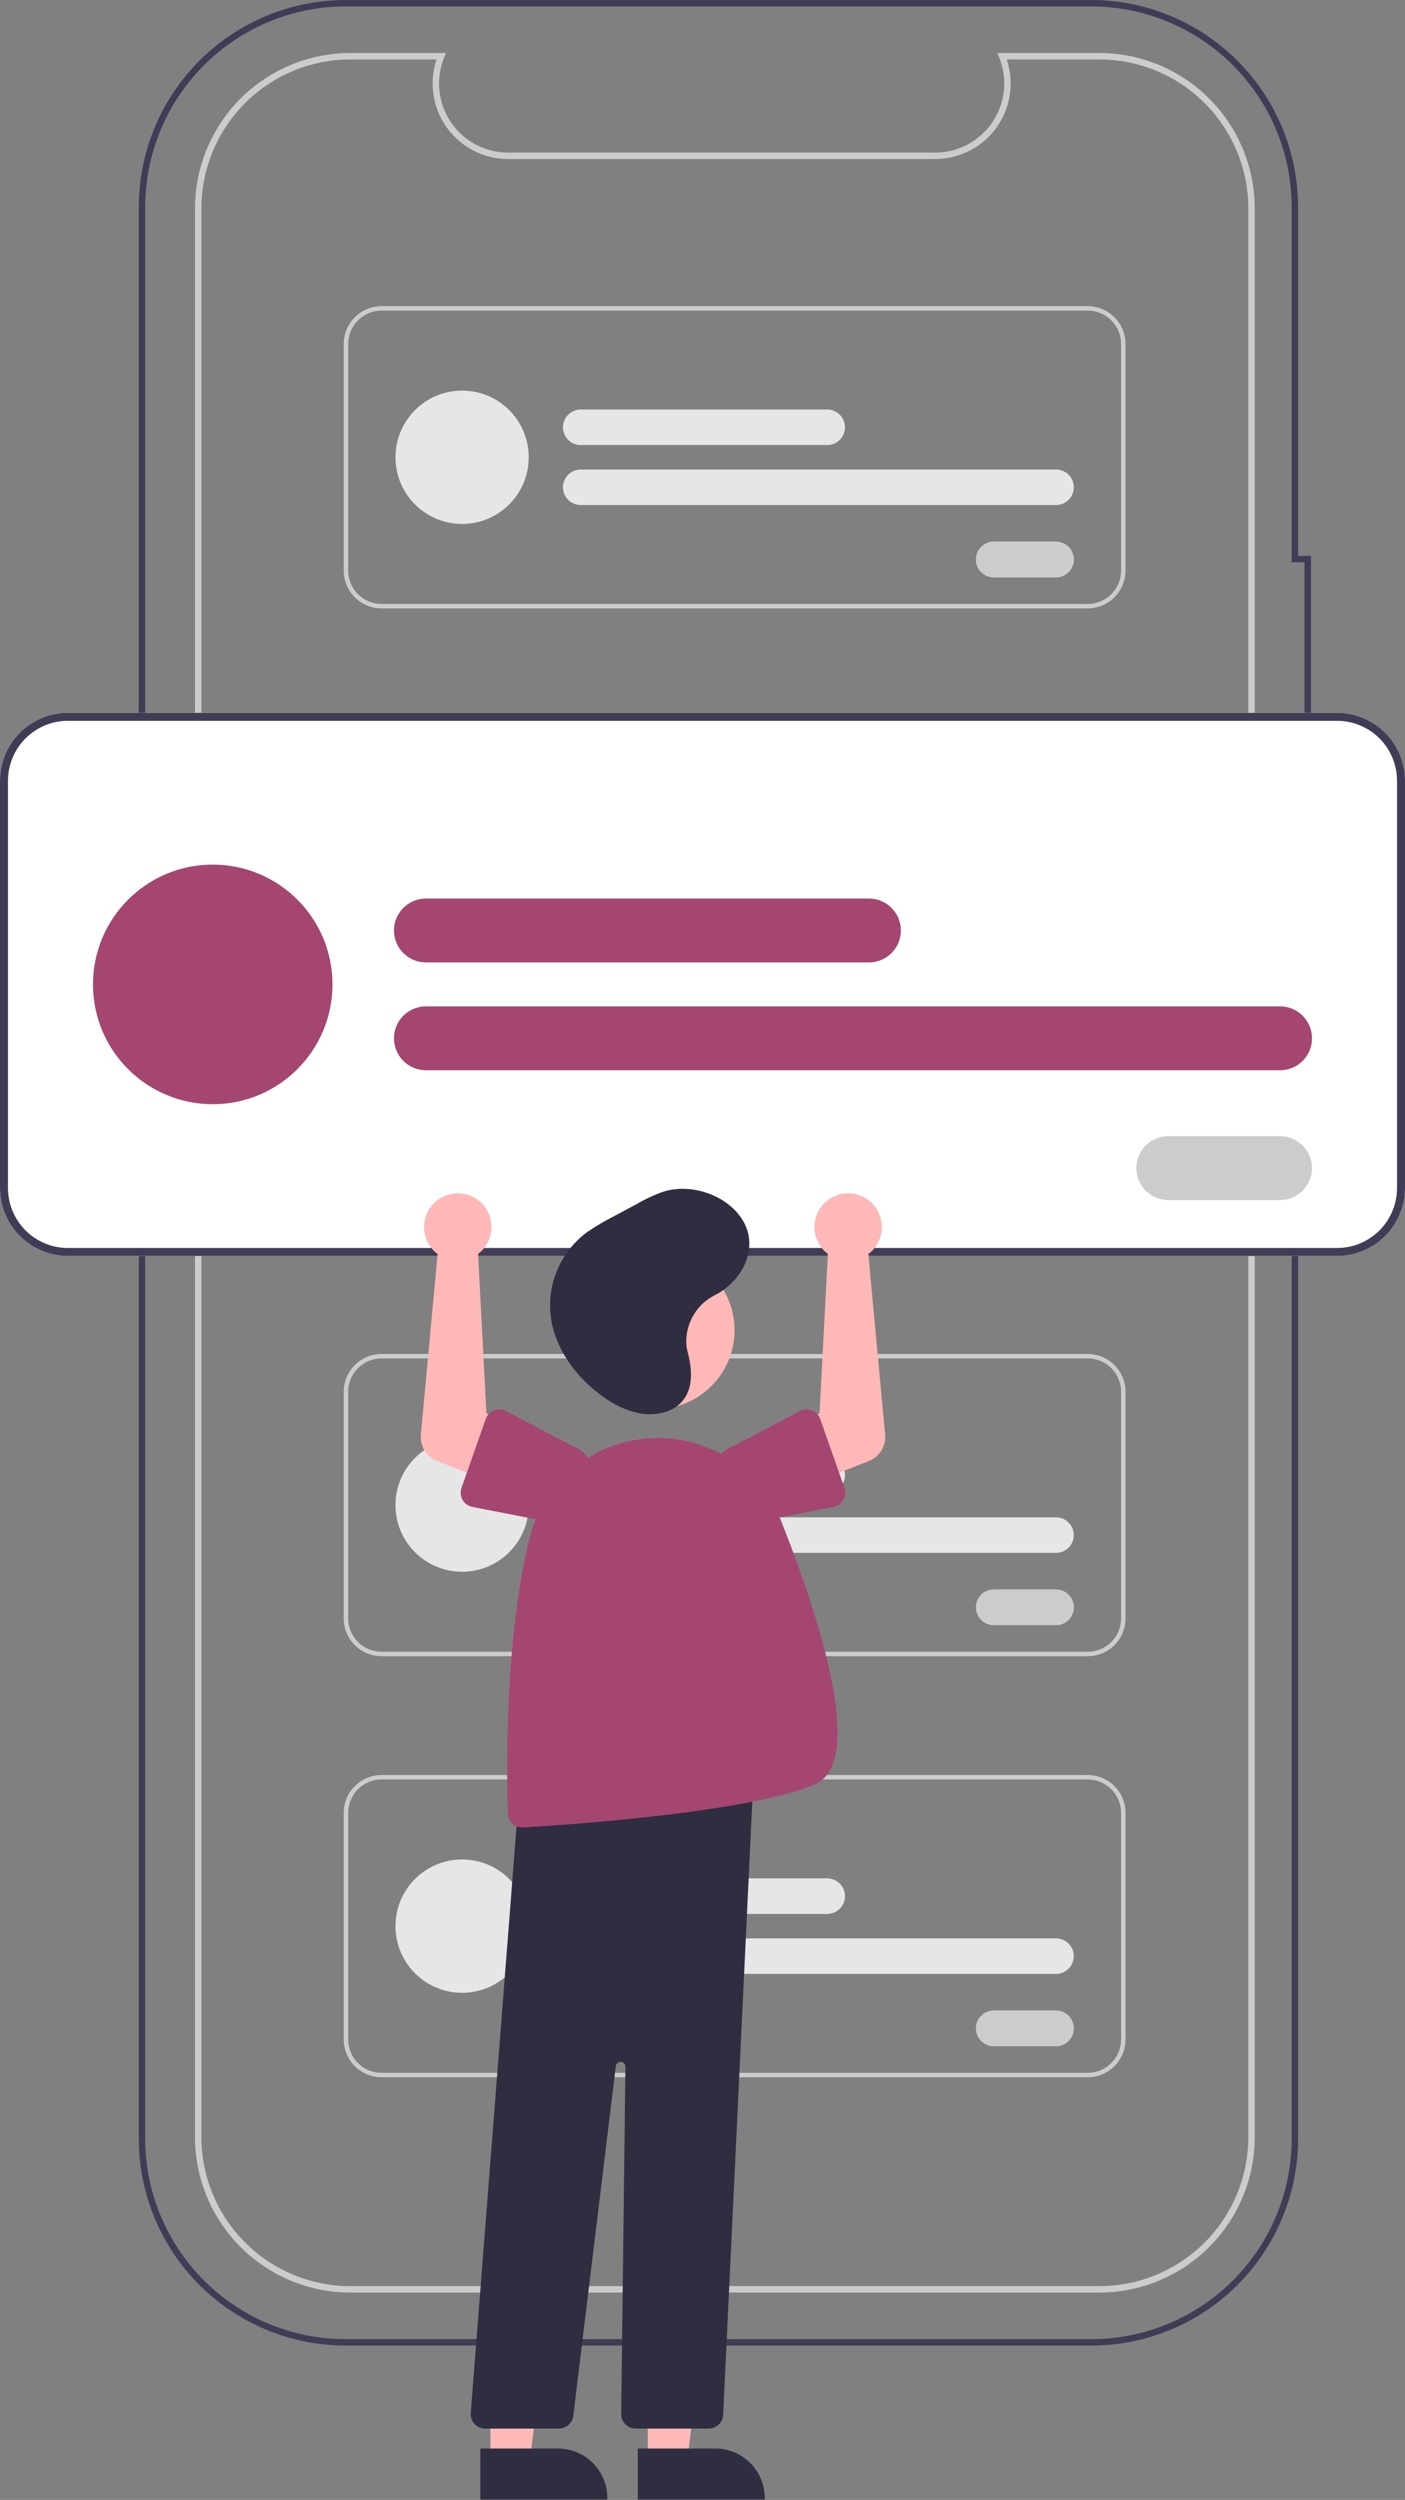 <svg width="194" height="345" viewBox="0 0 194 345" fill="none" xmlns="http://www.w3.org/2000/svg">
<rect x="0" y="0" width="194" height="345" fill="#808080" stroke="none"/>
<g clip-path="url(#clip0_9_88)">
<path d="M150.673 323.7H47.728C43.977 323.7 40.263 322.962 36.797 321.526C33.331 320.09 30.182 317.986 27.529 315.334C24.877 312.681 22.772 309.532 21.337 306.066C19.901 302.6 19.162 298.886 19.162 295.134V28.566C19.171 20.992 22.183 13.732 27.539 8.376C32.894 3.021 40.155 0.009 47.728 0H150.673C158.246 0.009 165.507 3.021 170.863 8.376C176.218 13.732 179.23 20.992 179.239 28.566V76.713H181.013V112.187H179.239V295.134C179.239 302.71 176.229 309.976 170.872 315.333C165.515 320.691 158.249 323.7 150.673 323.7ZM47.728 0.887C40.39 0.895 33.355 3.814 28.166 9.003C22.977 14.192 20.058 21.228 20.049 28.566V295.134C20.049 298.769 20.765 302.368 22.156 305.727C23.547 309.085 25.586 312.136 28.156 314.706C30.727 317.277 33.778 319.315 37.136 320.706C40.494 322.097 44.093 322.813 47.728 322.813H150.673C158.014 322.813 165.054 319.897 170.245 314.706C175.436 309.516 178.352 302.475 178.352 295.135V111.3H180.126V77.6H178.352V28.566C178.344 21.228 175.425 14.192 170.236 9.003C165.047 3.814 158.011 0.895 150.673 0.887H47.728Z" fill="#3F3D56"/>
<path d="M151.807 316.385H48.369C42.683 316.378 37.232 314.116 33.212 310.096C29.191 306.075 26.929 300.624 26.923 294.939V28.762C26.929 23.076 29.191 17.625 33.211 13.605C37.232 9.584 42.683 7.323 48.369 7.316H61.577L61.328 7.927C60.739 9.375 60.515 10.945 60.675 12.5C60.835 14.055 61.375 15.547 62.247 16.844C63.119 18.142 64.296 19.205 65.675 19.94C67.055 20.676 68.594 21.061 70.157 21.062H129.132C130.695 21.061 132.234 20.676 133.614 19.94C134.993 19.205 136.17 18.141 137.042 16.844C137.914 15.547 138.454 14.055 138.614 12.5C138.774 10.945 138.55 9.375 137.961 7.927L137.712 7.316H151.807C157.493 7.323 162.944 9.584 166.965 13.605C170.985 17.625 173.247 23.076 173.253 28.762V294.939C173.247 300.624 170.985 306.075 166.965 310.096C162.944 314.116 157.493 316.378 151.807 316.385ZM48.369 8.203C42.918 8.21 37.693 10.378 33.838 14.232C29.984 18.086 27.816 23.312 27.81 28.762V294.939C27.816 300.389 29.984 305.615 33.839 309.469C37.693 313.323 42.918 315.491 48.369 315.497H151.807C157.258 315.491 162.483 313.323 166.338 309.469C170.192 305.615 172.36 300.389 172.366 294.939V28.762C172.36 23.312 170.192 18.086 166.338 14.232C162.483 10.378 157.258 8.21 151.807 8.203H139.009C139.536 9.771 139.682 11.441 139.435 13.076C139.189 14.711 138.557 16.264 137.593 17.607C136.628 18.949 135.357 20.043 133.886 20.799C132.415 21.554 130.786 21.948 129.133 21.949H70.156C68.503 21.948 66.874 21.554 65.403 20.799C63.932 20.044 62.661 18.949 61.696 17.607C60.732 16.264 60.1 14.711 59.853 13.076C59.607 11.441 59.753 9.771 60.279 8.203H48.369Z" fill="#CCCCCC"/>
<path d="M184.631 173.328H9.369C6.885 173.326 4.504 172.338 2.747 170.581C0.991 168.825 0.003 166.443 0 163.959V107.743C0.003 105.259 0.991 102.878 2.747 101.121C4.504 99.365 6.885 98.377 9.369 98.374H184.631C187.115 98.377 189.496 99.365 191.253 101.121C193.009 102.878 193.997 105.259 194 107.743V163.959C193.997 166.443 193.009 168.825 191.253 170.581C189.496 172.338 187.115 173.326 184.631 173.328Z" fill="white"/>
<path d="M184.631 173.328H9.369C6.885 173.326 4.504 172.338 2.747 170.581C0.991 168.825 0.003 166.443 0 163.959V107.743C0.003 105.259 0.991 102.878 2.747 101.121C4.504 99.365 6.885 98.377 9.369 98.374H184.631C187.115 98.377 189.496 99.365 191.253 101.121C193.009 102.878 193.997 105.259 194 107.743V163.959C193.997 166.443 193.009 168.825 191.253 170.581C189.496 172.338 187.115 173.326 184.631 173.328ZM9.369 99.476C7.178 99.479 5.076 100.35 3.526 101.9C1.977 103.45 1.105 105.551 1.102 107.743V163.959C1.105 166.151 1.977 168.252 3.526 169.802C5.076 171.352 7.178 172.224 9.369 172.226H184.631C186.823 172.224 188.924 171.352 190.474 169.802C192.023 168.252 192.895 166.151 192.898 163.959V107.743C192.895 105.551 192.023 103.45 190.474 101.9C188.924 100.35 186.823 99.479 184.631 99.476H9.369Z" fill="#3F3D56"/>
<path d="M119.983 132.82H58.807C57.637 132.82 56.516 132.355 55.689 131.528C54.862 130.702 54.398 129.58 54.398 128.411C54.398 127.241 54.862 126.12 55.689 125.293C56.516 124.466 57.637 124.002 58.807 124.002H119.983C121.152 124.002 122.274 124.466 123.101 125.293C123.927 126.12 124.392 127.241 124.392 128.411C124.392 129.58 123.927 130.702 123.101 131.528C122.274 132.355 121.152 132.82 119.983 132.82Z" fill="#A54670"/>
<path d="M176.75 147.701H58.807C57.637 147.701 56.516 147.236 55.689 146.409C54.862 145.582 54.398 144.461 54.398 143.291C54.398 142.122 54.862 141.001 55.689 140.174C56.516 139.347 57.637 138.882 58.807 138.882H176.75C177.919 138.882 179.041 139.347 179.868 140.174C180.695 141.001 181.159 142.122 181.159 143.291C181.159 144.461 180.695 145.582 179.868 146.409C179.041 147.236 177.919 147.701 176.75 147.701Z" fill="#A54670"/>
<path d="M29.375 152.385C38.507 152.385 45.909 144.983 45.909 135.851C45.909 126.72 38.507 119.317 29.375 119.317C20.244 119.317 12.841 126.72 12.841 135.851C12.841 144.983 20.244 152.385 29.375 152.385Z" fill="#A54670"/>
<path d="M176.743 165.612H161.312C160.142 165.612 159.021 165.148 158.194 164.321C157.367 163.494 156.902 162.373 156.902 161.203C156.902 160.034 157.367 158.913 158.194 158.086C159.021 157.259 160.142 156.794 161.312 156.794H176.743C177.322 156.794 177.896 156.908 178.431 157.13C178.966 157.351 179.452 157.676 179.861 158.086C180.27 158.495 180.595 158.981 180.817 159.516C181.038 160.051 181.152 160.624 181.152 161.203C181.152 161.782 181.038 162.356 180.817 162.891C180.595 163.426 180.27 163.912 179.861 164.321C179.452 164.731 178.966 165.055 178.431 165.277C177.896 165.498 177.322 165.612 176.743 165.612Z" fill="white"/>
<path d="M176.743 165.612H161.312C160.142 165.612 159.021 165.148 158.194 164.321C157.367 163.494 156.902 162.373 156.902 161.203C156.902 160.034 157.367 158.913 158.194 158.086C159.021 157.259 160.142 156.794 161.312 156.794H176.743C177.322 156.794 177.896 156.908 178.431 157.13C178.966 157.351 179.452 157.676 179.861 158.086C180.27 158.495 180.595 158.981 180.817 159.516C181.038 160.051 181.152 160.624 181.152 161.203C181.152 161.782 181.038 162.356 180.817 162.891C180.595 163.426 180.27 163.912 179.861 164.321C179.452 164.731 178.966 165.055 178.431 165.277C177.896 165.498 177.322 165.612 176.743 165.612Z" fill="#CCCCCC"/>
<path d="M150.197 83.961H52.674C51.292 83.96 49.967 83.41 48.99 82.432C48.012 81.455 47.462 80.13 47.461 78.748V47.467C47.462 46.085 48.012 44.76 48.99 43.782C49.967 42.805 51.292 42.255 52.674 42.253H150.197C151.579 42.255 152.904 42.805 153.882 43.782C154.859 44.76 155.409 46.085 155.41 47.467V78.748C155.409 80.13 154.859 81.455 153.882 82.432C152.904 83.41 151.579 83.96 150.197 83.961ZM52.674 42.867C51.455 42.868 50.286 43.353 49.423 44.216C48.561 45.078 48.076 46.247 48.074 47.467V78.748C48.076 79.967 48.561 81.136 49.423 81.999C50.286 82.861 51.455 83.346 52.674 83.348H150.197C151.416 83.346 152.586 82.861 153.448 81.999C154.31 81.136 154.795 79.967 154.797 78.748V47.467C154.795 46.247 154.31 45.078 153.448 44.216C152.586 43.353 151.416 42.868 150.197 42.867H52.674Z" fill="#CCCCCC"/>
<path d="M114.224 61.42H80.183C79.533 61.42 78.91 61.161 78.451 60.701C77.991 60.241 77.733 59.617 77.733 58.967C77.733 58.317 77.991 57.694 78.451 57.233C78.91 56.773 79.533 56.515 80.183 56.514H114.224C114.874 56.515 115.497 56.773 115.957 57.233C116.416 57.694 116.674 58.317 116.674 58.967C116.674 59.617 116.416 60.241 115.957 60.701C115.497 61.161 114.874 61.42 114.224 61.42Z" fill="#E6E6E6"/>
<path d="M145.812 69.701H80.183C79.533 69.7 78.91 69.441 78.451 68.981C77.991 68.521 77.733 67.897 77.733 67.247C77.733 66.597 77.991 65.974 78.451 65.514C78.91 65.054 79.533 64.795 80.183 64.794H145.812C146.134 64.793 146.454 64.857 146.752 64.98C147.05 65.103 147.32 65.284 147.549 65.511C147.777 65.739 147.958 66.01 148.081 66.308C148.205 66.606 148.268 66.925 148.268 67.247C148.268 67.57 148.205 67.889 148.081 68.187C147.958 68.485 147.777 68.755 147.549 68.983C147.32 69.211 147.05 69.392 146.752 69.515C146.454 69.638 146.134 69.701 145.812 69.701Z" fill="#E6E6E6"/>
<path d="M63.806 72.307C68.888 72.307 73.007 68.188 73.007 63.107C73.007 58.026 68.888 53.907 63.806 53.907C58.725 53.907 54.606 58.026 54.606 63.107C54.606 68.188 58.725 72.307 63.806 72.307Z" fill="#E6E6E6"/>
<path d="M145.808 79.668H137.221C136.899 79.668 136.579 79.605 136.281 79.482C135.983 79.359 135.712 79.178 135.484 78.95C135.256 78.722 135.075 78.452 134.952 78.154C134.828 77.856 134.764 77.537 134.764 77.214C134.764 76.892 134.828 76.573 134.952 76.275C135.075 75.977 135.256 75.706 135.484 75.478C135.712 75.25 135.983 75.07 136.281 74.947C136.579 74.823 136.899 74.76 137.221 74.761H145.808C146.458 74.762 147.081 75.021 147.541 75.481C148 75.941 148.258 76.564 148.258 77.214C148.258 77.864 148 78.488 147.541 78.948C147.081 79.408 146.458 79.667 145.808 79.668Z" fill="white"/>
<path d="M145.808 79.668H137.221C136.899 79.668 136.579 79.605 136.281 79.482C135.983 79.359 135.712 79.178 135.484 78.95C135.256 78.722 135.075 78.452 134.952 78.154C134.828 77.856 134.764 77.537 134.764 77.214C134.764 76.892 134.828 76.573 134.952 76.275C135.075 75.977 135.256 75.706 135.484 75.478C135.712 75.25 135.983 75.07 136.281 74.947C136.579 74.823 136.899 74.76 137.221 74.761H145.808C146.458 74.762 147.081 75.021 147.541 75.481C148 75.941 148.258 76.564 148.258 77.214C148.258 77.864 148 78.488 147.541 78.948C147.081 79.408 146.458 79.667 145.808 79.668Z" fill="#CCCCCC"/>
<path d="M150.197 228.562H52.674C51.292 228.56 49.967 228.01 48.99 227.033C48.012 226.056 47.462 224.73 47.461 223.348V192.067C47.462 190.685 48.012 189.36 48.99 188.383C49.967 187.405 51.292 186.856 52.674 186.854H150.197C151.579 186.856 152.904 187.405 153.882 188.383C154.859 189.36 155.409 190.685 155.41 192.067V223.348C155.409 224.73 154.859 226.056 153.882 227.033C152.904 228.01 151.579 228.56 150.197 228.562ZM52.674 187.467C51.455 187.469 50.286 187.954 49.423 188.816C48.561 189.679 48.076 190.848 48.074 192.067V223.348C48.076 224.568 48.561 225.737 49.423 226.599C50.286 227.462 51.455 227.947 52.674 227.948H150.197C151.416 227.947 152.586 227.462 153.448 226.599C154.31 225.737 154.795 224.568 154.797 223.348V192.067C154.795 190.848 154.31 189.679 153.448 188.816C152.586 187.954 151.416 187.469 150.197 187.467H52.674Z" fill="#CCCCCC"/>
<path d="M114.224 206.021H80.183C79.533 206.021 78.909 205.763 78.449 205.303C77.989 204.842 77.73 204.218 77.73 203.568C77.73 202.917 77.989 202.293 78.449 201.833C78.909 201.373 79.533 201.114 80.183 201.114H114.224C114.874 201.115 115.497 201.374 115.957 201.834C116.416 202.294 116.674 202.918 116.674 203.568C116.674 204.218 116.416 204.841 115.957 205.301C115.497 205.761 114.874 206.02 114.224 206.021Z" fill="#E6E6E6"/>
<path d="M145.812 214.301H80.183C79.533 214.301 78.91 214.042 78.451 213.582C77.991 213.122 77.733 212.498 77.733 211.848C77.733 211.198 77.991 210.574 78.451 210.114C78.91 209.654 79.533 209.395 80.183 209.395H145.812C146.462 209.395 147.086 209.653 147.546 210.113C148.007 210.573 148.265 211.197 148.265 211.848C148.265 212.499 148.007 213.123 147.546 213.583C147.086 214.043 146.462 214.301 145.812 214.301Z" fill="#E6E6E6"/>
<path d="M63.806 216.908C68.888 216.908 73.007 212.789 73.007 207.708C73.007 202.627 68.888 198.508 63.806 198.508C58.725 198.508 54.606 202.627 54.606 207.708C54.606 212.789 58.725 216.908 63.806 216.908Z" fill="#E6E6E6"/>
<path d="M145.808 224.268H137.221C136.57 224.268 135.946 224.01 135.486 223.55C135.026 223.09 134.768 222.465 134.768 221.815C134.768 221.164 135.026 220.54 135.486 220.08C135.946 219.62 136.57 219.361 137.221 219.361H145.808C146.458 219.362 147.081 219.621 147.541 220.081C148 220.541 148.258 221.165 148.258 221.815C148.258 222.465 148 223.088 147.541 223.548C147.081 224.008 146.458 224.267 145.808 224.268Z" fill="white"/>
<path d="M145.808 224.268H137.221C136.57 224.268 135.946 224.01 135.486 223.55C135.026 223.09 134.768 222.465 134.768 221.815C134.768 221.164 135.026 220.54 135.486 220.08C135.946 219.62 136.57 219.361 137.221 219.361H145.808C146.458 219.362 147.081 219.621 147.541 220.081C148 220.541 148.258 221.165 148.258 221.815C148.258 222.465 148 223.088 147.541 223.548C147.081 224.008 146.458 224.267 145.808 224.268Z" fill="#CCCCCC"/>
<path d="M150.197 286.668H52.674C51.292 286.667 49.967 286.117 48.99 285.139C48.012 284.162 47.462 282.837 47.461 281.455V250.174C47.462 248.792 48.012 247.466 48.99 246.489C49.967 245.512 51.292 244.962 52.674 244.96H150.197C151.579 244.962 152.904 245.512 153.882 246.489C154.859 247.466 155.409 248.792 155.41 250.174V281.455C155.409 282.837 154.859 284.162 153.882 285.139C152.904 286.117 151.579 286.667 150.197 286.668ZM52.674 245.574C51.455 245.575 50.286 246.06 49.423 246.923C48.561 247.785 48.076 248.954 48.074 250.174V281.455C48.076 282.674 48.561 283.843 49.423 284.706C50.286 285.568 51.455 286.053 52.674 286.055H150.197C151.416 286.053 152.586 285.568 153.448 284.706C154.31 283.843 154.795 282.674 154.797 281.455V250.174C154.795 248.954 154.31 247.785 153.448 246.923C152.586 246.06 151.416 245.575 150.197 245.574H52.674Z" fill="#CCCCCC"/>
<path d="M114.224 264.128H80.183C79.533 264.128 78.909 263.869 78.449 263.409C77.989 262.949 77.73 262.325 77.73 261.674C77.73 261.024 77.989 260.399 78.449 259.939C78.909 259.479 79.533 259.221 80.183 259.221H114.224C114.874 259.222 115.497 259.481 115.957 259.941C116.416 260.401 116.674 261.024 116.674 261.674C116.674 262.324 116.416 262.948 115.957 263.408C115.497 263.868 114.874 264.127 114.224 264.128Z" fill="#E6E6E6"/>
<path d="M145.812 272.408H80.183C79.533 272.407 78.91 272.148 78.451 271.688C77.991 271.228 77.733 270.605 77.733 269.955C77.733 269.304 77.991 268.681 78.451 268.221C78.91 267.761 79.533 267.502 80.183 267.501H145.812C146.462 267.501 147.086 267.76 147.546 268.22C148.007 268.68 148.265 269.304 148.265 269.955C148.265 270.605 148.007 271.229 147.546 271.689C147.086 272.149 146.462 272.408 145.812 272.408Z" fill="#E6E6E6"/>
<path d="M63.806 275.014C68.888 275.014 73.007 270.895 73.007 265.814C73.007 260.733 68.888 256.614 63.806 256.614C58.725 256.614 54.606 260.733 54.606 265.814C54.606 270.895 58.725 275.014 63.806 275.014Z" fill="#E6E6E6"/>
<path d="M145.808 282.375H137.221C136.57 282.375 135.946 282.116 135.486 281.656C135.026 281.196 134.768 280.572 134.768 279.921C134.768 279.271 135.026 278.646 135.486 278.186C135.946 277.726 136.57 277.468 137.221 277.468H145.808C146.458 277.469 147.081 277.728 147.541 278.188C148 278.648 148.258 279.271 148.258 279.921C148.258 280.571 148 281.195 147.541 281.655C147.081 282.115 146.458 282.374 145.808 282.375Z" fill="white"/>
<path d="M145.808 282.375H137.221C136.57 282.375 135.946 282.116 135.486 281.656C135.026 281.196 134.768 280.572 134.768 279.921C134.768 279.271 135.026 278.646 135.486 278.186C135.946 277.726 136.57 277.468 137.221 277.468H145.808C146.458 277.469 147.081 277.728 147.541 278.188C148 278.648 148.258 279.271 148.258 279.921C148.258 280.571 148 281.195 147.541 281.655C147.081 282.115 146.458 282.374 145.808 282.375Z" fill="#CCCCCC"/>
<path d="M89.447 339.68H94.885L97.472 318.705L89.446 318.705L89.447 339.68Z" fill="#FFB8B8"/>
<path d="M88.06 337.904L98.769 337.904H98.77C99.666 337.904 100.553 338.081 101.381 338.423C102.209 338.766 102.962 339.269 103.595 339.903C104.229 340.537 104.732 341.289 105.075 342.117C105.418 342.945 105.594 343.832 105.594 344.729V344.951L88.06 344.951L88.06 337.904Z" fill="#2F2E41"/>
<path d="M67.713 339.68H73.151L75.737 318.705L67.712 318.705L67.713 339.68Z" fill="#FFB8B8"/>
<path d="M66.325 337.904L77.035 337.904H77.035C77.931 337.904 78.819 338.081 79.647 338.423C80.475 338.766 81.227 339.269 81.861 339.903C82.495 340.537 82.998 341.289 83.341 342.117C83.683 342.945 83.86 343.832 83.86 344.729V344.951L66.326 344.951L66.325 337.904Z" fill="#2F2E41"/>
<path d="M90.532 194.467C96.549 194.467 101.427 189.589 101.427 183.572C101.427 177.556 96.549 172.678 90.532 172.678C84.516 172.678 79.638 177.556 79.638 183.572C79.638 189.589 84.516 194.467 90.532 194.467Z" fill="#FFB8B8"/>
<path d="M97.858 335.153H87.767C87.503 335.153 87.241 335.1 86.998 334.999C86.754 334.897 86.533 334.748 86.347 334.56C86.162 334.372 86.015 334.149 85.916 333.904C85.817 333.659 85.768 333.397 85.771 333.133L86.358 285.214C86.36 285.044 86.297 284.879 86.181 284.754C86.066 284.629 85.907 284.553 85.737 284.542C85.567 284.531 85.399 284.585 85.268 284.693C85.137 284.802 85.052 284.956 85.032 285.125L79.159 333.398C79.1 333.882 78.865 334.327 78.5 334.651C78.135 334.974 77.665 335.152 77.177 335.153H66.989C66.714 335.153 66.442 335.096 66.189 334.986C65.937 334.876 65.711 334.714 65.524 334.512C65.337 334.31 65.194 334.072 65.104 333.812C65.013 333.552 64.978 333.276 64.999 333.001L71.727 246.917L71.91 246.897L104.125 243.418L99.852 333.252C99.829 333.764 99.608 334.248 99.237 334.602C98.865 334.956 98.372 335.153 97.858 335.153Z" fill="#2F2E41"/>
<path d="M72.119 252.202C71.602 252.201 71.105 251.998 70.734 251.638C70.362 251.277 70.146 250.786 70.13 250.269C69.954 244.826 69.653 225.992 73.156 212.165C74.112 208.387 76.258 205.018 79.277 202.555C82.296 200.091 86.027 198.665 89.919 198.486C93.751 198.276 97.55 199.279 100.779 201.351C104.008 203.423 106.503 206.459 107.91 210.029C113.798 224.978 119.361 243.405 112.425 246.295C103.335 250.082 79.37 251.771 72.242 252.198C72.201 252.201 72.16 252.202 72.119 252.202Z" fill="#A54670"/>
<path d="M113.757 172.561C113.928 172.737 114.113 172.899 114.309 173.046L113.166 195.014L108.409 197.449L111.146 205.109L119.986 201.616C120.7 201.334 121.304 200.827 121.705 200.173C122.107 199.519 122.286 198.752 122.215 197.987L119.899 173.068C120.657 172.503 121.225 171.72 121.527 170.824C121.829 169.928 121.851 168.961 121.591 168.053C121.33 167.144 120.799 166.336 120.068 165.736C119.337 165.137 118.44 164.774 117.498 164.696C116.556 164.618 115.612 164.829 114.792 165.301C113.973 165.773 113.317 166.483 112.91 167.336C112.504 168.19 112.368 169.147 112.519 170.081C112.67 171.014 113.102 171.879 113.757 172.561Z" fill="#FFB8B8"/>
<path d="M113.256 195.832L116.602 205.341C116.697 205.612 116.733 205.9 116.707 206.185C116.681 206.471 116.594 206.748 116.451 206.997C116.308 207.245 116.114 207.461 115.88 207.627C115.647 207.794 115.381 207.909 115.099 207.963L105.232 209.874C103.845 210.354 102.324 210.263 101.003 209.623C99.683 208.983 98.67 207.846 98.186 206.46C97.703 205.074 97.79 203.553 98.426 202.231C99.063 200.908 100.198 199.892 101.582 199.405L110.442 194.729C110.696 194.595 110.975 194.518 111.262 194.502C111.548 194.486 111.834 194.531 112.101 194.636C112.368 194.741 112.61 194.902 112.809 195.108C113.008 195.314 113.161 195.561 113.256 195.832Z" fill="#A54670"/>
<path d="M66.568 172.561C66.397 172.737 66.212 172.899 66.015 173.046L67.159 195.014L71.915 197.449L69.178 205.109L60.338 201.616C59.624 201.334 59.021 200.827 58.619 200.173C58.217 199.519 58.038 198.752 58.109 197.987L60.425 173.068C59.667 172.503 59.099 171.72 58.797 170.824C58.495 169.928 58.473 168.961 58.734 168.053C58.994 167.144 59.526 166.336 60.257 165.736C60.988 165.137 61.884 164.774 62.826 164.696C63.769 164.618 64.712 164.829 65.532 165.301C66.351 165.773 67.008 166.483 67.414 167.336C67.82 168.19 67.957 169.147 67.805 170.081C67.654 171.014 67.223 171.879 66.568 172.561Z" fill="#FFB8B8"/>
<path d="M68.223 194.636C68.49 194.531 68.777 194.485 69.063 194.501C69.349 194.517 69.629 194.595 69.882 194.729L78.742 199.405C80.127 199.892 81.262 200.908 81.898 202.23C82.535 203.553 82.621 205.074 82.138 206.46C81.655 207.845 80.642 208.983 79.321 209.623C78 210.263 76.48 210.354 75.093 209.874L65.225 207.963C64.944 207.909 64.677 207.794 64.444 207.627C64.211 207.461 64.016 207.245 63.873 206.997C63.731 206.748 63.643 206.471 63.617 206.185C63.591 205.9 63.627 205.612 63.722 205.341L67.069 195.832C67.164 195.561 67.316 195.314 67.515 195.108C67.715 194.901 67.956 194.74 68.223 194.636Z" fill="#A54670"/>
<path d="M94.764 185.429C94.706 184.04 95.055 182.663 95.767 181.469C96.479 180.274 97.524 179.312 98.774 178.702C102.085 176.992 104.166 173.346 103.254 170.016C102.087 165.754 96.286 162.99 91.586 164.456C90.314 164.907 89.087 165.478 87.922 166.159L84.851 167.805C83.539 168.462 82.275 169.208 81.066 170.039C79.255 171.374 77.836 173.17 76.957 175.24C76.077 177.31 75.77 179.578 76.067 181.807C76.671 186.14 79.509 190.114 83.393 192.834C84.879 193.945 86.594 194.707 88.414 195.066C90.276 195.373 92.348 195.024 93.71 193.866C95.837 192.057 95.617 189.027 94.929 186.496C94.838 186.147 94.783 185.79 94.764 185.429Z" fill="#2F2E41"/>
</g>
<defs>
<clipPath id="clip0_9_88">
<rect width="194" height="344.951" fill="white"/>
</clipPath>
</defs>
</svg>
